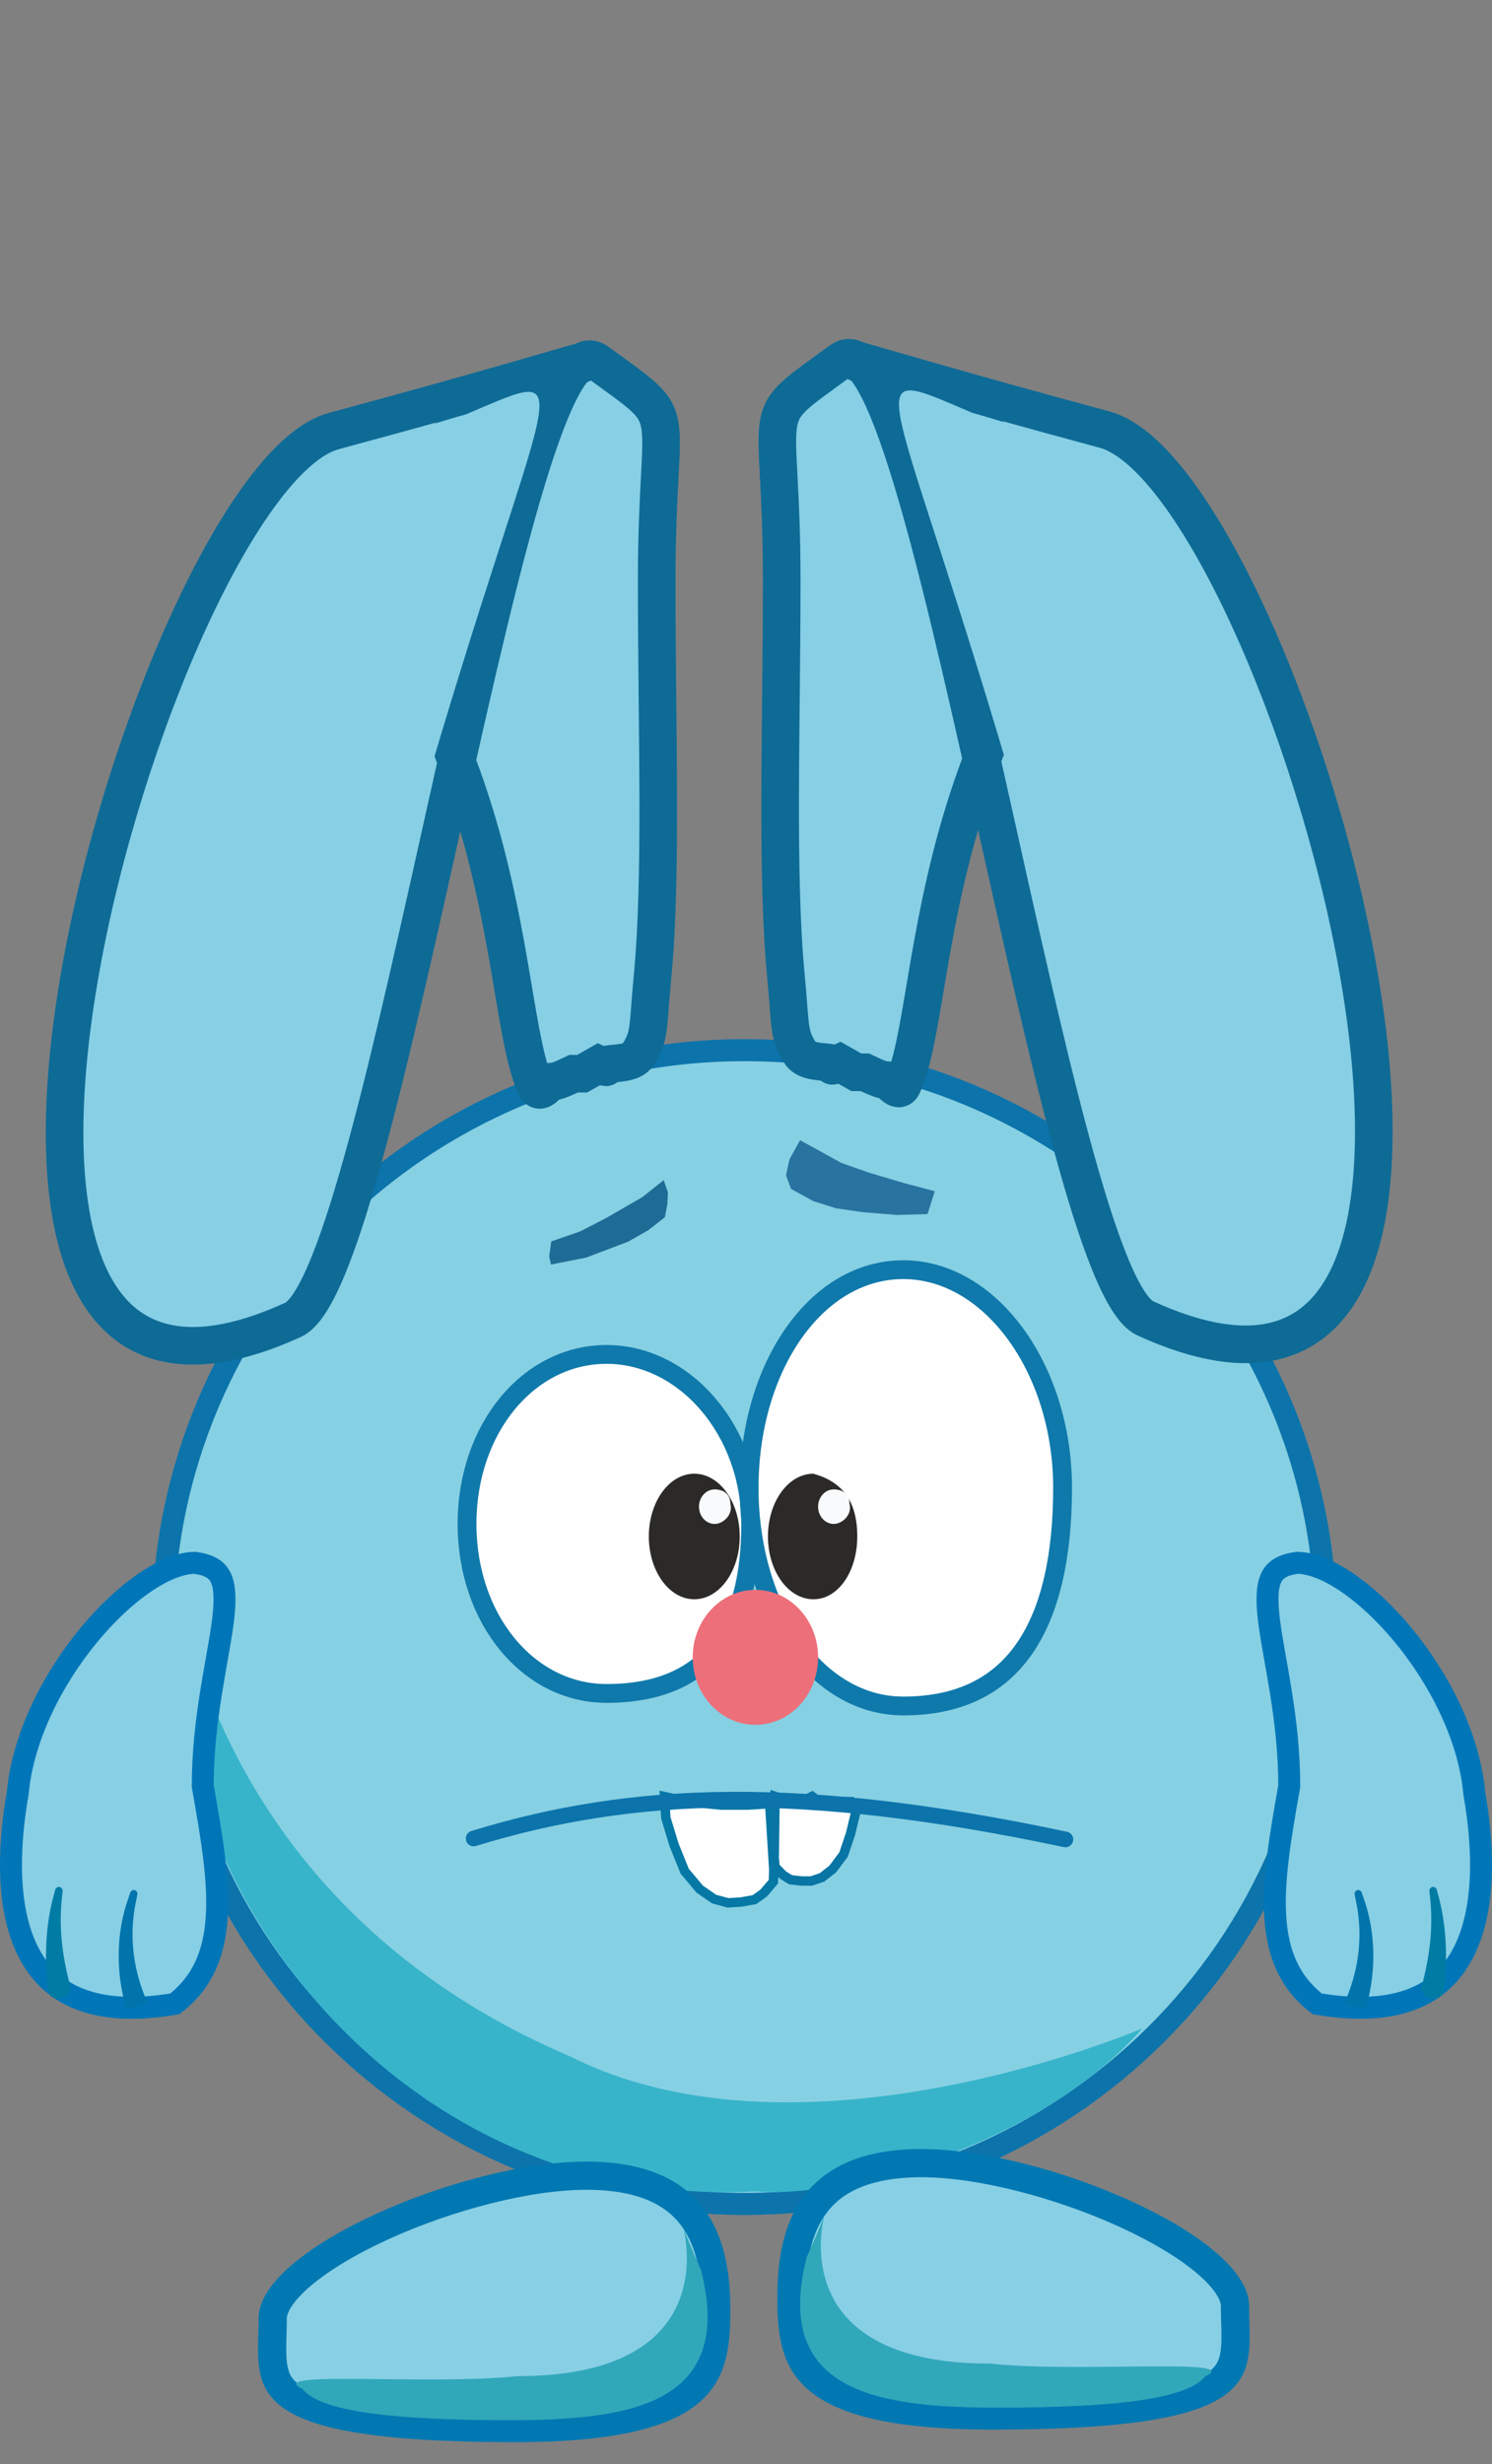 <svg width="476" height="786" viewBox="0 0 476 786" fill="none" xmlns="http://www.w3.org/2000/svg">
<rect x="0" y="0" width="476" height="786" fill="#808080" stroke="none"/>
<g clip-path="url(#clip0_186_1930)">
<path d="M237.5 335C339.975 335 423 417.406 423 519C423 620.594 339.975 703 237.5 703C135.025 703 52 620.594 52 519C52 417.406 135.025 335 237.5 335Z" fill="#86D0E3" stroke="#0C74AB" stroke-width="7"/>
<path d="M364.5 647C330 686 266 701.5 241 699C134 705 53.5 610.895 56 517.5C57.566 459 43 597 182 656C256.5 693.5 364.5 647 364.5 647Z" fill="#37B4CA"/>
<path opacity="0.77" d="M173.5 394L182.5 382.5L195 371.5L202 367.5L208.5 365.5L212 369L215 373L217 379L208.5 381.5L196 388.5L187.5 394L179 402L175 397.5L173.5 394Z" fill="#004F80"/>
<path opacity="0.7" d="M264.5 358.5H272.5L280 360L288 363L298 367.5L306.5 372.5L305 380L295 377.5L283.5 375L274.5 373.5H267.5H259.5V366.5L261 361.5L264.5 358.5Z" fill="#014C83"/>
<g clip-path="url(#clip1_186_1930)">
<path d="M193.5 432.038C218.48 432.038 239.5 456.267 239.5 486.107C239.5 502.944 236.056 516.431 228.771 525.659C221.589 534.757 210.302 540.176 193.5 540.176C168.614 540.176 149 516.541 149 486.107C149 455.673 168.614 432.038 193.5 432.038Z" fill="#FEFEFE" stroke="#0F79AB" stroke-width="6"/>
<path d="M288.176 405.004C301.85 405.004 314.49 412.616 323.821 425.275C333.149 437.929 339 455.44 339 474.592C339 496.166 335.187 513.606 327.027 525.574C319.002 537.346 306.53 544.181 288.176 544.181C274.506 544.181 262.294 536.727 253.386 524.182C244.468 511.624 239 494.106 239 474.592C239 455.079 244.468 437.561 253.386 425.003C262.294 412.458 274.506 405.004 288.176 405.004Z" fill="#FEFEFE" stroke="#0F79AB" stroke-width="6"/>
<path d="M241 550.189C252.046 550.189 261 540.551 261 528.661C261 516.772 252.046 507.134 241 507.134C229.954 507.134 221 516.772 221 528.661C221 540.551 229.954 550.189 241 550.189Z" fill="#ED6F7A"/>
<path d="M273.5 490.112C273.5 501.172 267.508 510.138 259.5 510.138C251.492 510.138 245 501.172 245 490.112C245 479.052 251.492 470.087 259.5 470.087C268.5 472.59 273.5 478.598 273.5 490.112Z" fill="#2B2A28"/>
<path d="M221.5 510.138C229.508 510.138 236 501.172 236 490.112C236 479.052 229.508 470.087 221.5 470.087C213.492 470.087 207 479.052 207 490.112C207 501.172 213.492 510.138 221.5 510.138Z" fill="#2B2A28"/>
<path d="M271 479.599C272 483.103 268.761 486.107 266 486.107C263.239 486.107 261 483.642 261 480.6C261 477.559 263.239 475.093 266 475.093C268.761 475.093 271 476.557 271 479.599Z" fill="#F9FAFB"/>
<path d="M233 479.599C234 483.103 230.761 486.107 228 486.107C225.239 486.107 223 483.642 223 480.6C223 477.559 225.239 475.093 228 475.093C230.761 475.093 233 476.557 233 479.599Z" fill="#F9FAFB"/>
</g>
<path d="M237.5 335C339.975 335 423 417.406 423 519C423 620.594 339.975 703 237.5 703C135.025 703 52 620.594 52 519C52 417.406 135.025 335 237.5 335Z" fill="#86D0E3" stroke="#0C74AB" stroke-width="7"/>
<path d="M364.5 647C330 686 266 701.5 241 699C134 705 53.5 610.895 56 517.5C57.566 459 43 597 182 656C256.5 693.5 364.5 647 364.5 647Z" fill="#37B4CA"/>
<path opacity="0.77" d="M175.779 403.359L187.006 401.148L200.356 396.089L206.857 392.391L212.122 388.272L212.893 384.224L213.103 380.354L211.739 376.441L204.907 381.873L193.361 388.533L185.176 392.765L175.863 395.998L175.208 400.825L175.779 403.359Z" fill="#004F80"/>
<path opacity="0.7" d="M252.378 379.24L259.383 383.105L266.674 385.415L275.128 386.652L286.058 387.543L295.915 387.271L298.225 379.979L288.261 377.338L276.985 373.971L268.38 370.937L262.251 367.556L255.246 363.691L251.865 369.82L250.763 374.923L252.378 379.24Z" fill="#014C83"/>
<path d="M190.647 115.5C163.439 95.5 122.656 407.664 93.501 421.001C-47.499 485.5 49.492 152.904 106.5 137.5C304.5 84 73.975 133.58 121.452 196.24L121.546 196.365L121.634 196.493C150.422 238.804 158.264 283.011 163.438 313.644C164.74 321.354 165.848 328.058 167.067 333.762C168.298 339.519 169.548 343.784 170.982 346.728C172.411 349.664 175.304 344.763 176 345C176.75 345.254 179.18 344.342 183 342.5H185.729L191 339.5C195.113 341.412 192.201 339.991 194 339.5C195.749 339.022 201.618 339.446 203.5 336.5C207.501 330.238 206.578 328.254 208.15 311.898C211.262 279.527 209.508 233.281 209.508 185.539C209.508 125.567 218.525 135.992 190.647 115.5Z" fill="#87CFE5" stroke="#0E6B96" stroke-width="12"/>
<path d="M86.015 190.605C86.015 154.999 115.165 141.5 148.664 132.167C188 115.5 174.432 116.951 133 260.5C127.5 271.5 109.266 261.942 83.679 251.321C58.092 240.699 76.276 214.064 86.015 190.605Z" fill="#87CFE5"/>
<path d="M268.252 115.034C295.461 95.034 336.244 407.197 365.399 420.534C506.399 485.034 409.408 152.437 352.399 137.034C154.399 83.534 384.924 133.113 337.447 195.774L337.353 195.899L337.265 196.026C308.477 238.337 300.636 282.545 295.461 313.177C294.159 320.887 293.051 327.592 291.832 333.295C290.602 339.052 289.351 343.317 287.918 346.261C286.488 349.198 283.595 344.297 282.899 344.533C282.15 344.787 279.72 343.875 275.899 342.033H273.17L267.899 339.033C263.787 340.945 266.698 339.525 264.899 339.033C263.151 338.555 257.281 338.98 255.399 336.033C251.399 329.772 252.322 327.788 250.75 311.432C247.637 279.061 249.391 232.815 249.391 185.073C249.391 125.1 240.374 135.526 268.252 115.034Z" fill="#87CFE5" stroke="#0E6B96" stroke-width="12"/>
<path d="M372.885 190.138C372.885 154.533 343.734 141.033 310.235 131.7C270.899 115.033 284.468 116.484 325.9 260.033C331.399 271.033 349.633 261.476 375.221 250.854C400.808 240.232 382.623 213.597 372.885 190.138Z" fill="#87CFE5"/>
<g clip-path="url(#clip2_186_1930)">
<path d="M193.5 432.038C218.48 432.038 239.5 456.267 239.5 486.107C239.5 502.944 236.056 516.431 228.771 525.659C221.589 534.757 210.302 540.176 193.5 540.176C168.614 540.176 149 516.541 149 486.107C149 455.673 168.614 432.038 193.5 432.038Z" fill="#FEFEFE" stroke="#0F79AB" stroke-width="6"/>
<path d="M288.176 405.004C301.85 405.004 314.49 412.616 323.821 425.275C333.149 437.929 339 455.44 339 474.592C339 496.166 335.187 513.606 327.027 525.574C319.002 537.346 306.53 544.181 288.176 544.181C274.506 544.181 262.294 536.727 253.386 524.182C244.468 511.624 239 494.106 239 474.592C239 455.079 244.468 437.561 253.386 425.003C262.294 412.458 274.506 405.004 288.176 405.004Z" fill="#FEFEFE" stroke="#0F79AB" stroke-width="6"/>
<path d="M241 550.189C252.046 550.189 261 540.551 261 528.661C261 516.772 252.046 507.134 241 507.134C229.954 507.134 221 516.772 221 528.661C221 540.551 229.954 550.189 241 550.189Z" fill="#ED6F7A"/>
<path d="M273.5 490.112C273.5 501.172 267.508 510.138 259.5 510.138C251.492 510.138 245 501.172 245 490.112C245 479.052 251.492 470.087 259.5 470.087C268.5 472.59 273.5 478.598 273.5 490.112Z" fill="#2B2A28"/>
<path d="M221.5 510.138C229.508 510.138 236 501.172 236 490.112C236 479.052 229.508 470.087 221.5 470.087C213.492 470.087 207 479.052 207 490.112C207 501.172 213.492 510.138 221.5 510.138Z" fill="#2B2A28"/>
<path d="M271 479.599C272 483.103 268.761 486.107 266 486.107C263.239 486.107 261 483.642 261 480.6C261 477.559 263.239 475.093 266 475.093C268.761 475.093 271 476.557 271 479.599Z" fill="#F9FAFB"/>
<path d="M233 479.599C234 483.103 230.761 486.107 228 486.107C225.239 486.107 223 483.642 223 480.6C223 477.559 225.239 475.093 228 475.093C230.761 475.093 233 476.557 233 479.599Z" fill="#F9FAFB"/>
</g>
<g clip-path="url(#clip3_186_1930)">
<path d="M187 694C205.453 694 215.418 699.777 220.985 707.291C226.752 715.076 228.5 725.636 228.5 736.5C228.5 747.729 227.623 756.38 220.348 762.753C212.743 769.415 197.12 774.5 164.501 774.5C142.107 774.5 126.008 773.432 114.449 771.533C102.816 769.622 96.242 766.939 92.485 764.064C88.994 761.392 87.645 758.333 87.114 754.492C86.834 752.466 86.79 750.239 86.832 747.693C86.871 745.301 87.001 742.305 87.001 739.5C87.001 736.01 89.71 731.248 96.266 725.682C102.594 720.307 111.607 714.959 122.019 710.206C142.892 700.677 168.368 694 187 694Z" fill="#87CFE5" stroke="#0178B2" stroke-width="9"/>
<path d="M223.614 723.952C234.614 766.952 201.16 772 162.5 772C123.84 772 102 769 96.501 762C83.501 756 137.115 760.952 165.114 757.952C250.114 757.952 204 681 223.614 723.952Z" fill="#31A7BA"/>
</g>
<g clip-path="url(#clip4_186_1930)">
<path d="M294 690C275.547 690 265.582 695.777 260.015 703.291C254.248 711.076 252.5 721.636 252.5 732.5C252.5 743.729 253.377 752.38 260.652 758.753C268.257 765.415 283.88 770.5 316.499 770.5C338.893 770.5 354.992 769.432 366.551 767.533C378.184 765.622 384.758 762.939 388.515 760.064C392.006 757.392 393.355 754.333 393.886 750.492C394.166 748.466 394.21 746.239 394.168 743.693C394.129 741.301 393.999 738.305 393.999 735.5C393.999 732.01 391.29 727.248 384.734 721.682C378.406 716.307 369.393 710.959 358.981 706.206C338.108 696.677 312.632 690 294 690Z" fill="#87CFE5" stroke="#0178B2" stroke-width="9"/>
<path d="M257.386 719.952C246.386 762.952 279.84 768 318.5 768C357.16 768 379 765 384.5 758C397.5 752 343.885 756.952 315.886 753.952C230.886 753.952 277 677 257.386 719.952Z" fill="#31A7BA"/>
</g>
<path d="M219.96 574.793L220.019 574.806L220.079 574.811L229.989 575.786L230.041 575.791L230.092 575.79L238.657 575.787L238.689 575.787L245.546 575.359L246.861 596.424L246.738 600.215L243.621 603.867L240.674 605.958L236.309 606.728L232.275 606.98L227.844 605.783L223.239 602.594L218.441 596.887L215.029 588.419L212.423 579.85L212 573.077L219.96 574.793Z" fill="#FEFEFE" stroke="#0578A5" stroke-width="3"/>
<path d="M266.968 574.682L266.917 574.696L266.865 574.705L260.663 574.222L262.234 575.445L259.091 573L255.684 574.682H252.326L247.277 573L247 592.637L247.277 595.515L249.859 598.153L252.245 599.616L255.684 600H258.842L262.234 598.865L265.665 596.189L269.127 591.556L271.38 584.849L273 578.094L271.38 574.682H266.968Z" fill="#FEFEFE" stroke="#0875A4" stroke-width="3"/>
<path d="M151.115 586.445C202.115 570.786 255.906 568.981 339.899 586.742" stroke="#0C74AB" stroke-width="5" stroke-linecap="round"/>
<g clip-path="url(#clip5_186_1930)">
<path d="M62.086 498.503C67.34 499.179 69.465 501.071 70.521 503.433C71.807 506.308 71.922 510.71 71.105 517.198C69.548 529.564 64.69 548.262 64.69 569.5V569.808L64.744 570.112C67.514 585.727 69.914 599.653 69.135 611.584C68.387 623.031 64.735 632.272 55.757 639.195C42.581 641.442 32.686 640.532 25.323 637.641C17.88 634.718 12.744 629.665 9.309 623.176C2.304 609.938 2.37 590.678 5.638 572.107L5.664 571.964L5.677 571.821C7.294 554.223 16.639 535.742 28.303 521.603C34.115 514.559 40.406 508.711 46.431 504.654C52.432 500.612 57.841 498.567 62.086 498.503Z" fill="#87CFE5" stroke="#0076B8" stroke-width="7"/>
<path d="M43.818 604.292C43.876 604.007 43.815 603.702 43.658 603.446C43.5 603.191 43.26 603.006 42.979 602.93C42.699 602.853 42.398 602.891 42.133 603.032C41.868 603.173 41.66 603.405 41.566 603.68C41.365 604.273 41.172 604.849 40.98 605.444C37.184 615.888 36.896 628.281 39.901 639.239C40.054 639.864 40.203 640.457 40.367 641.08C42.584 640.351 44.8 639.622 47.017 638.893C46.791 638.33 46.579 637.796 46.363 637.233C42.318 627.33 41.14 616.835 43.466 606.08C43.58 605.479 43.694 604.895 43.818 604.292Z" fill="#0074AB"/>
<path d="M19.975 603.224C20.007 602.93 19.916 602.625 19.734 602.378C19.552 602.132 19.293 601.963 19.003 601.908C18.713 601.853 18.411 601.915 18.151 602.078C17.891 602.241 17.695 602.491 17.617 602.776C17.478 603.295 17.347 603.786 17.213 604.307C14.652 613.403 14.189 623.556 15.112 632.991C15.155 633.527 15.196 634.038 15.242 634.573C15.32 635.528 15.776 636.382 16.552 636.941C17.325 637.5 18.353 637.718 19.369 637.554C20.386 637.39 21.293 636.859 21.851 636.086C22.411 635.311 22.576 634.357 22.35 633.427C22.227 632.916 22.109 632.429 21.989 631.92C19.718 622.923 18.729 614.072 19.813 604.769C19.865 604.245 19.916 603.749 19.975 603.224Z" fill="#007BA4"/>
</g>
<g clip-path="url(#clip6_186_1930)">
<path d="M413.915 498.503C408.661 499.179 406.536 501.07 405.48 503.433C404.194 506.307 404.079 510.71 404.896 517.197C406.453 529.563 411.311 548.261 411.311 569.5V569.808L411.257 570.111C408.486 585.727 406.087 599.653 406.866 611.584C407.614 623.031 411.266 632.272 420.244 639.195C433.42 641.442 443.315 640.532 450.678 637.641C458.121 634.718 463.257 629.665 466.692 623.176C473.697 609.938 473.631 590.677 470.362 572.106L470.337 571.964L470.324 571.82C468.707 554.223 459.362 535.742 447.697 521.603C441.886 514.558 435.595 508.711 429.57 504.653C423.568 500.612 418.16 498.567 413.915 498.503Z" fill="#87CFE5" stroke="#0076B8" stroke-width="7"/>
<path d="M432.183 604.292C432.125 604.007 432.187 603.702 432.343 603.446C432.501 603.191 432.741 603.006 433.022 602.93C433.302 602.853 433.603 602.891 433.868 603.032C434.133 603.173 434.341 603.405 434.435 603.68C434.636 604.273 434.829 604.849 435.021 605.444C438.817 615.888 439.105 628.281 436.1 639.239C435.947 639.864 435.798 640.457 435.634 641.08C433.417 640.351 431.201 639.622 428.984 638.893C429.21 638.33 429.422 637.796 429.638 637.233C433.683 627.33 434.861 616.835 432.535 606.08C432.421 605.479 432.307 604.895 432.183 604.292Z" fill="#0074AB"/>
<path d="M456.026 603.224C455.994 602.93 456.085 602.625 456.267 602.378C456.449 602.132 456.708 601.963 456.998 601.908C457.288 601.853 457.59 601.915 457.85 602.078C458.11 602.241 458.306 602.491 458.384 602.776C458.523 603.295 458.654 603.786 458.787 604.307C461.349 613.403 461.812 623.556 460.889 632.991C460.846 633.527 460.805 634.038 460.759 634.573C460.68 635.528 460.225 636.382 459.449 636.941C458.676 637.5 457.648 637.718 456.632 637.554C455.615 637.39 454.708 636.859 454.15 636.086C453.59 635.311 453.425 634.357 453.651 633.427C453.774 632.916 453.892 632.429 454.012 631.92C456.283 622.923 457.272 614.072 456.188 604.769C456.136 604.245 456.085 603.749 456.026 603.224Z" fill="#007BA4"/>
</g>
</g>
<defs>
<clipPath id="clip0_186_1930">
<rect width="476" height="786" fill="white"/>
</clipPath>
<clipPath id="clip1_186_1930">
<rect width="196" height="148.189" fill="white" transform="translate(146 402)"/>
</clipPath>
<clipPath id="clip2_186_1930">
<rect width="196" height="148.189" fill="white" transform="translate(146 402)"/>
</clipPath>
<clipPath id="clip3_186_1930">
<rect width="151" height="90" fill="white" transform="translate(82 689)"/>
</clipPath>
<clipPath id="clip4_186_1930">
<rect width="151" height="90" fill="white" transform="matrix(-1 0 0 1 399 685)"/>
</clipPath>
<clipPath id="clip5_186_1930">
<rect width="76" height="149" fill="white" transform="translate(0 495)"/>
</clipPath>
<clipPath id="clip6_186_1930">
<rect width="76" height="149" fill="white" transform="matrix(-1 0 0 1 476.001 495)"/>
</clipPath>
</defs>
</svg>

